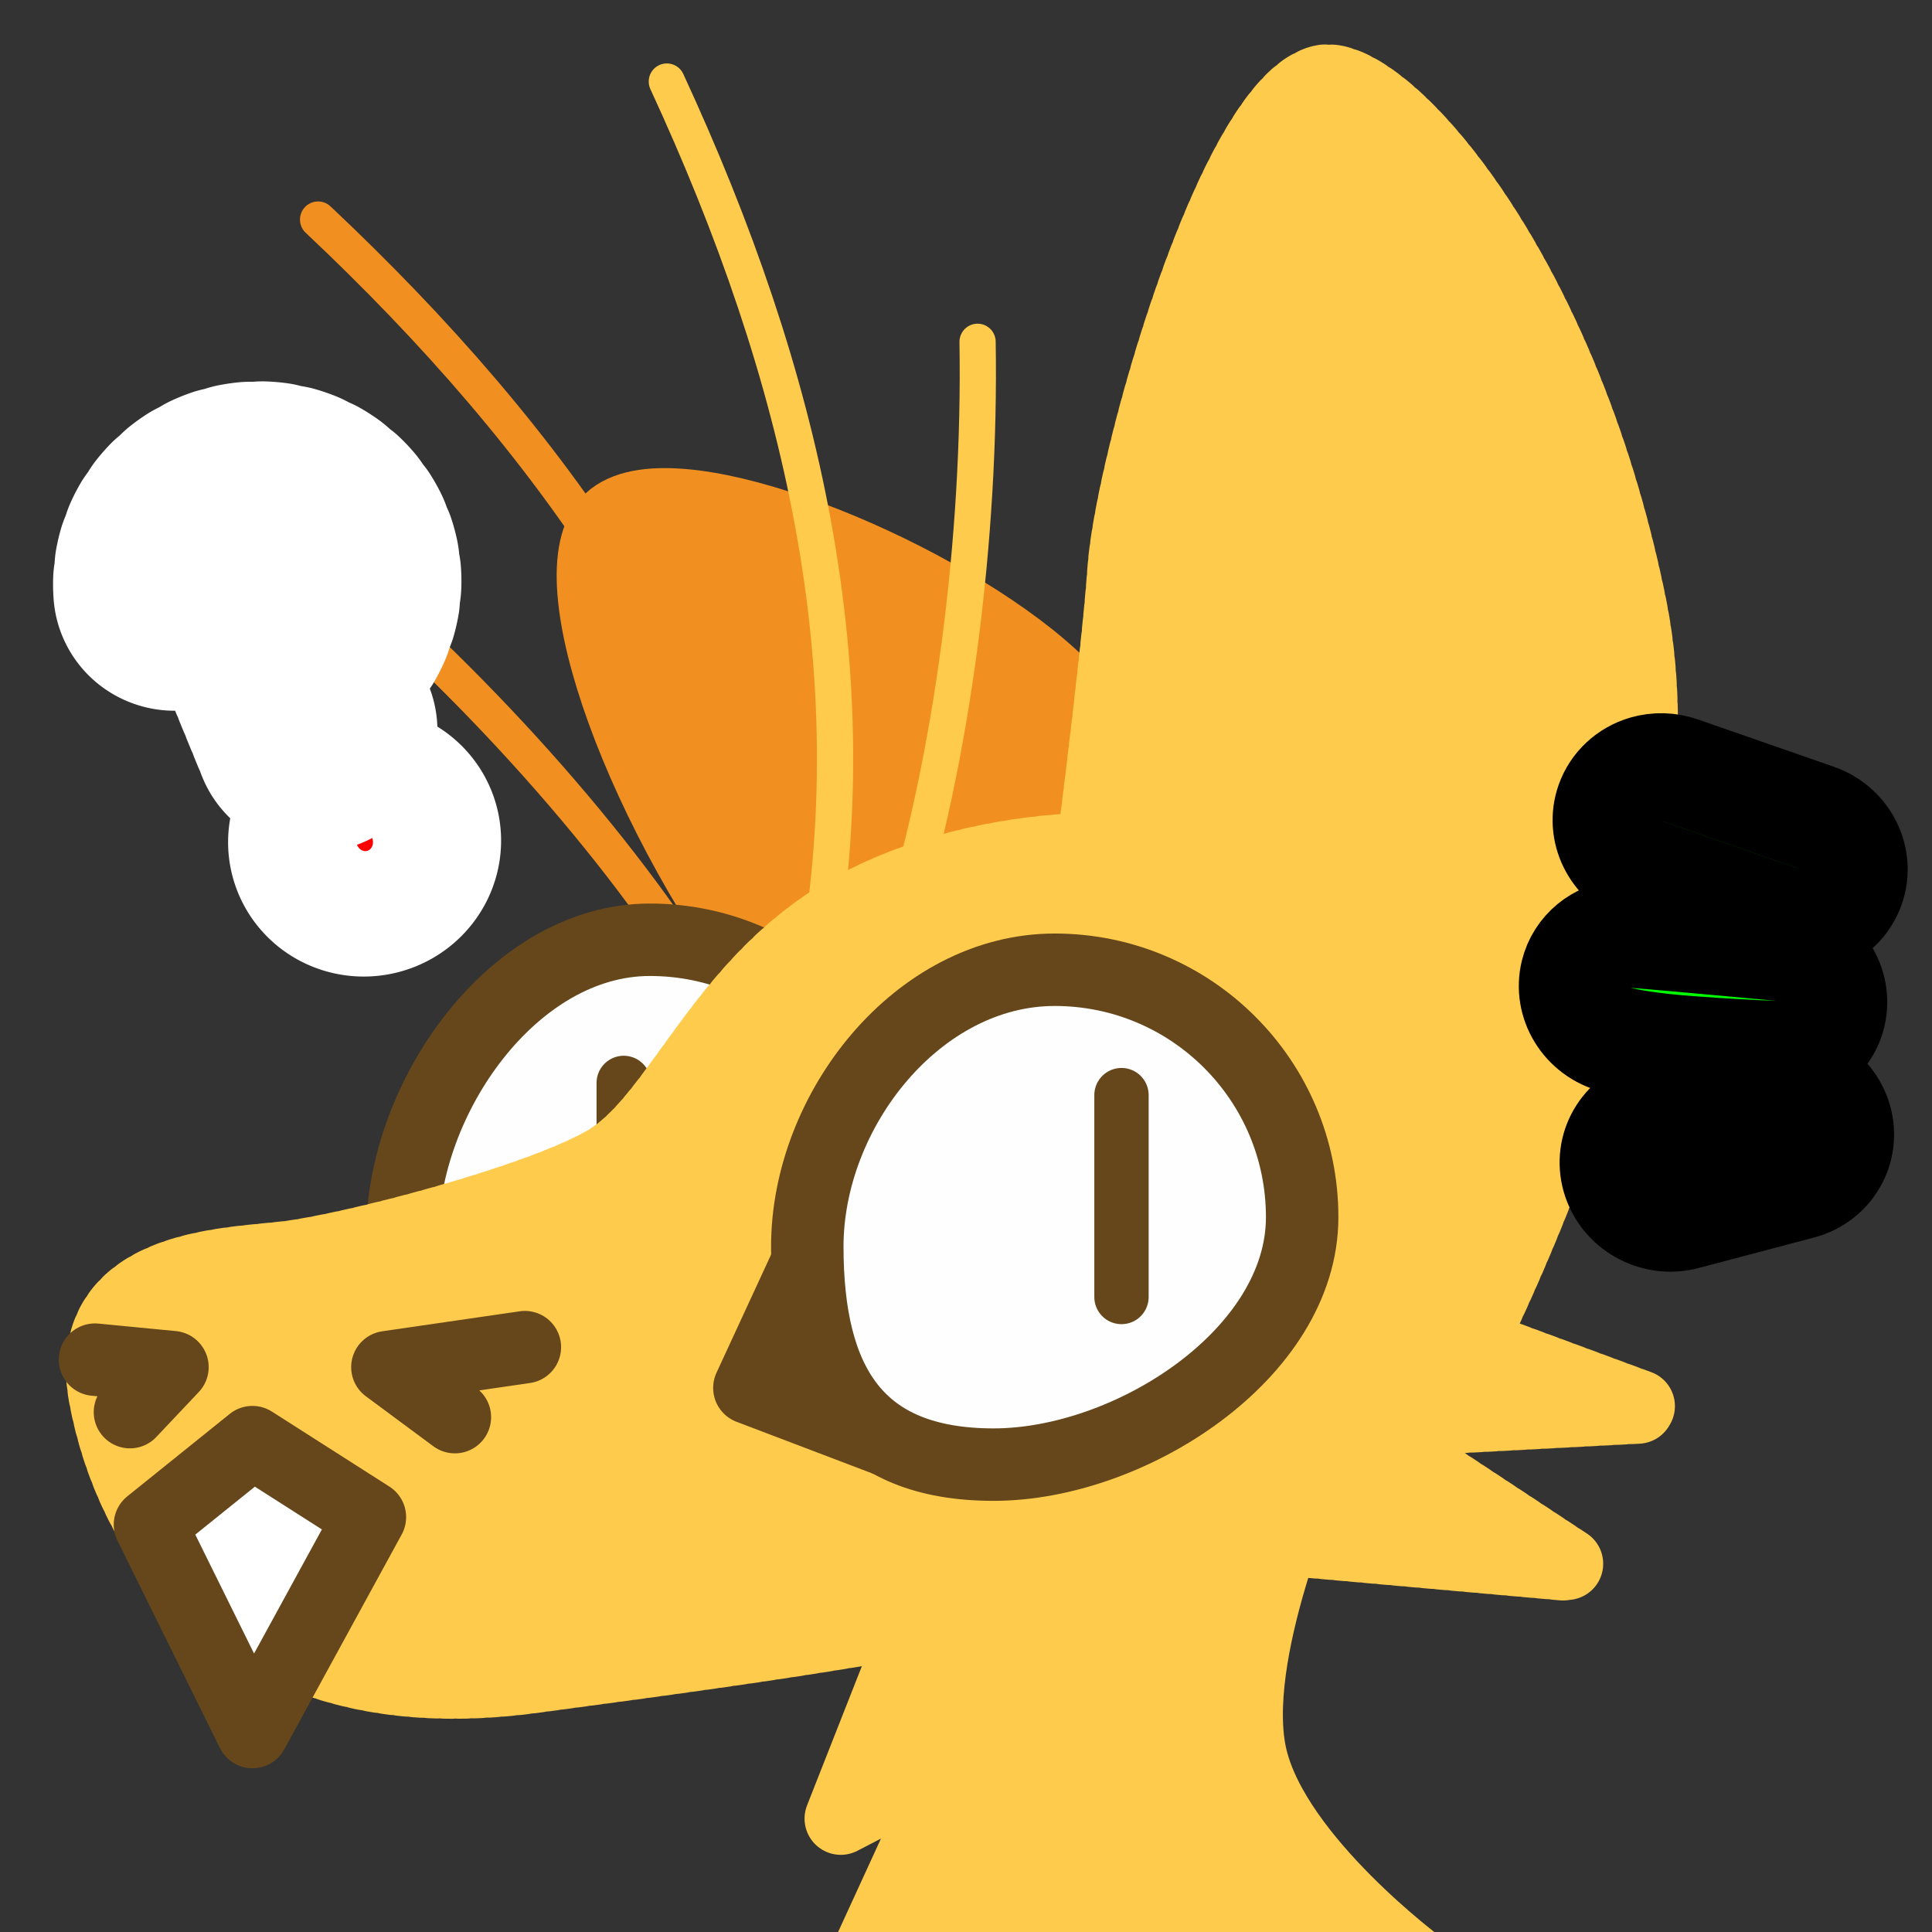 <?xml version="1.0" encoding="UTF-8" standalone="no"?>
<!-- Created with Inkscape (http://www.inkscape.org/) -->

<svg
   version="1.1"
   id="svg824"
   width="1706.667"
   height="1706.667"
   viewBox="0 0 1706.667 1706.667"
   sodipodi:docname="ying_listening.svg"
   inkscape:version="1.1 (c68e22c387, 2021-05-23)"
   inkscape:export-filename="D:\Pictures\yingmotes\ying_surprised.png"
   inkscape:export-xdpi="72"
   inkscape:export-ydpi="72"
   xmlns:inkscape="http://www.inkscape.org/namespaces/inkscape"
   xmlns:sodipodi="http://sodipodi.sourceforge.net/DTD/sodipodi-0.dtd"
   xmlns="http://www.w3.org/2000/svg"
   xmlns:svg="http://www.w3.org/2000/svg">
  <rect x="0" y="0" width="1706.667" height="1706.667" fill="#333333" stroke="none"/>
  <defs
     id="defs828" />
  <sodipodi:namedview
     id="namedview826"
     pagecolor="#ffffff"
     bordercolor="#666666"
     borderopacity="1.0"
     inkscape:pageshadow="2"
     inkscape:pageopacity="0.0"
     inkscape:pagecheckerboard="0"
     showgrid="false"
     inkscape:zoom="0.16681243"
     inkscape:cx="-1666.5425"
     inkscape:cy="-290.74572"
     inkscape:window-width="1920"
     inkscape:window-height="1001"
     inkscape:window-x="-9"
     inkscape:window-y="-9"
     inkscape:window-maximized="1"
     inkscape:current-layer="g12988" />
  <g
     id="layer1"
     inkscape:label="Ying"
     style="display:inline"
     inkscape:groupmode="layer">
    <path
       style="display:none;fill:#123456;stroke:#123456;stroke-width:64;stroke-linecap:round;stroke-linejoin:round;-inkscape-stroke:none;paint-order:fill markers stroke;stop-color:#000000"
       d="m 1298.031,865.098 c 70.798,131.454 185.382,239.025 198.706,401.828 -29.438,-19.135 -55.932,-14.719 -79.483,13.247 91.022,54.7 58.514,175.917 81.69,267.15 l -99.353,6.624 c 66.759,58.919 81.773,128.186 90.522,198.706 l -494.507,2.208 c -24.38,-41.481 23.115,-208.563 66.236,-227.044 0,0 3.379,-20.015 -75.353,-9.455 C 1015.23,1271.09 1172.184,1096.186 1298.031,865.098 Z"
       id="path3091"
       sodipodi:nodetypes="cccccccccc"
       inkscape:label="mane" />
    <path
       style="opacity:1;fill:#ffcb4c;fill-opacity:1;stroke:#ffcb4c;stroke-width:64;stroke-linecap:round;stroke-linejoin:round;stroke-miterlimit:4;stroke-dasharray:none;stroke-dashoffset:0;stroke-opacity:1;paint-order:fill markers stroke;stop-color:#000000"
       d="m 848.093,1338.888 -105.376,267.609 103.413,-53.623 -94.756,206.489 503.097,-21.95 c 0,0 -127.607,-94.233 -149.202,-184.539 -21.595,-90.306 51.043,-253.25 51.043,-253.25 z"
       id="path3340"
       inkscape:label="neck"
       sodipodi:nodetypes="cccccscc" />
    <g
       id="g12988"
       inkscape:label="head"
       inkscape:groupmode="layer">
      <path
         style="opacity:1;fill:#f19020;fill-opacity:1;stroke:#f19020;stroke-width:64;stroke-linecap:round;stroke-miterlimit:4;stroke-dasharray:none;stroke-dashoffset:0;stroke-opacity:1;paint-order:fill markers stroke;stop-color:#000000"
         d="m 949.481,1125.878 c 0,0 -145.976,-100.52 -258.118,-244.794 C 567.995,722.368 489.069,506.595 538.871,459.439 c 49.802,-47.156 260.319,33.347 371.322,121.944 111.003,88.597 281.758,345.738 281.758,345.738 z"
         id="path1640"
         inkscape:label="left ear"
         sodipodi:nodetypes="cssscc"
         inkscape:transform-center-x="117.60791"
         inkscape:transform-center-y="-136.95806" />
      <path
         style="display:inline;fill:none;fill-opacity:1;stroke:#f19020;stroke-width:32;stroke-linecap:round;stroke-linejoin:round;stroke-miterlimit:4;stroke-dasharray:none;stroke-dashoffset:0;stroke-opacity:1;paint-order:fill markers stroke;stop-color:#000000"
         d="m 255.059,466.901 c 134.673,107.655 269.193,250.973 356.663,385.853"
         id="path6280-0-6"
         sodipodi:nodetypes="cc"
         inkscape:label="eyelash left small"
         inkscape:transform-center-x="153.41509"
         inkscape:transform-center-y="-157.5739" />
      <path
         style="display:inline;fill:none;fill-opacity:1;stroke:#f19020;stroke-width:32;stroke-linecap:round;stroke-linejoin:round;stroke-miterlimit:4;stroke-dasharray:none;stroke-dashoffset:0;stroke-opacity:1;paint-order:fill markers stroke;stop-color:#000000"
         d="M 280.984,193.953 C 488.46,389.265 643.563,609.381 697.099,877.602"
         id="path6280-3"
         sodipodi:nodetypes="cc"
         inkscape:label="eyelash left big"
         inkscape:transform-center-x="194.02173"
         inkscape:transform-center-y="-282.94438" />
      <g
         id="g12997"
         inkscape:label="left eye">
        <path
           id="path1915-9"
           style="display:inline;fill:#fefefe;stroke:#65471b;stroke-width:64;stroke-linecap:round;stroke-linejoin:round;paint-order:fill markers stroke;stop-color:#000000"
           inkscape:label="lefteye"
           d="m 792.618,1048.728 c 10e-6,120.717 -155.86,218.577 -276.577,218.577 -120.717,0 -160.577,-55.86 -160.577,-176.577 0,-120.717 97.86,-260.577 218.577,-260.577 120.717,0 218.577,97.86 218.577,218.577 z"
           sodipodi:nodetypes="sssss" />
        <path
           style="opacity:1;fill:#ffffff;fill-opacity:1;stroke:#65471b;stroke-width:48;stroke-linecap:round;stroke-linejoin:round;stroke-miterlimit:4;stroke-dasharray:none;stroke-dashoffset:0;stroke-opacity:1;paint-order:fill markers stroke;stop-color:#000000"
           d="m 550.974,956.622 v 91.461"
           id="path2372"
           inkscape:label="left pupil" />
      </g>
      <path
         id="path1148"
         style="display:inline;opacity:1;fill:#ffcb4c;stroke:#ffcb4c;stroke-width:64;stroke-linecap:round;stroke-linejoin:round;stroke-miterlimit:4;stroke-dasharray:6.4, 6.4;stroke-dashoffset:0;stroke-opacity:1;paint-order:fill markers stroke;stop-color:#000000"
         inkscape:label="head"
         d="m 1299.055,1153.559 c 0,0 -0.108,-10.821 -0.951,-28.418 -0.422,-8.799 -1.026,-19.291 -1.895,-30.973 -0.869,-11.681 -2,-24.552 -3.473,-38.105 -1.473,-13.553 -3.289,-27.788 -5.523,-42.201 -2.235,-14.413 -4.889,-29.005 -8.043,-43.268 -1.577,-7.131 -3.279,-14.182 -5.115,-21.086 -1.836,-6.904 -3.807,-13.662 -5.922,-20.213 -2.115,-6.551 -4.373,-12.892 -6.787,-18.963 -2.414,-6.071 -4.983,-11.87 -7.715,-17.334 -2.732,-5.464 -5.935,-10.786 -9.539,-15.961 -3.604,-5.175 -7.611,-10.205 -11.949,-15.084 -4.338,-4.879 -9.007,-9.609 -13.94,-14.186 -4.932,-4.576 -10.126,-8.999 -15.514,-13.266 -5.387,-4.266 -10.967,-8.375 -16.67,-12.324 -5.703,-3.949 -11.53,-7.738 -17.41,-11.363 -11.761,-7.251 -23.737,-13.847 -35.371,-19.76 -11.634,-5.913 -22.926,-11.142 -33.32,-15.66 -10.395,-4.519 -19.891,-8.326 -27.934,-11.395 -16.085,-6.137 -26.354,-9.318 -26.354,-9.318 -106.831,-15.988 -232.175,6.969 -312.625,60.014 -101.267,66.77 -136.887,176.629 -198.707,211.955 -61.82,35.325 -225.2,77.273 -280.396,83.897 -55.196,6.623 -183.25,6.625 -161.172,123.641 22.078,117.016 112.599,282.605 377.541,247.279 264.942,-35.326 313.515,-44.157 536.508,-88.314 22.897,-4.534 53.848,-18.32 86.828,-36.947 l 291.93,26.041 -170.985,-112.724 c 5.358,-4.84 10.6,-9.718 15.633,-14.637 l 220.135,-11.742 -162.94,-60.301 c 3.481,-6.554 6.481,-13.021 8.627,-19.307 1.052,-3.082 2.033,-6.627 3.047,-9.977 z"
         sodipodi:nodetypes="csssssssssssssssssscssssssccccccsc" />
      <path
         style="display:none;fill:#123456;stroke:#123456;stroke-width:64;stroke-linecap:round;stroke-linejoin:round;-inkscape-stroke:none;paint-order:fill markers stroke;stop-color:#000000"
         d="M 880.931,744.045 C 763.916,771.643 622.613,916.257 622.613,916.257 620.953,833.211 611.28,749.437 735.213,677.809 c -124.695,-7.457 -249.288,-15.117 -408.452,46.365 0,0 303.226,-263.622 490.142,-280.397 172.212,-15.455 264.942,37.533 264.942,37.533 -0.192,-45.683 -31.458,-88.259 -90.522,-128.055 0,0 295.852,97.145 333.385,194.291 37.533,97.145 28.702,167.796 28.702,167.796 l -243.752,34.923 c 0,0 -111.711,-33.819 -228.727,-6.221 z"
         id="path1637"
         sodipodi:nodetypes="zcccsccsccz"
         inkscape:label="top hair" />
      <path
         id="path13483"
         style="display:inline;opacity:1;fill:#ffcb4c;stroke:#ffcb4c;stroke-width:64;stroke-linecap:round;stroke-linejoin:round;stroke-miterlimit:4;stroke-dasharray:6.4, 6.4;stroke-dashoffset:0;stroke-opacity:1;paint-order:fill markers stroke;stop-color:#000000"
         inkscape:label="right ear"
         d="M 1167.332,71.791 C 1088.656,91.012 998.811,411.481 992.522,503.19 c -5.599,81.652 -32.802,290.417 -40.565,349.592 22.567,377.426 224.072,315.399 347.244,333.156 67.479,-139.649 186.297,-428.006 141.105,-651.012 C 1378.433,229.602 1218.353,59.326 1167.332,71.791 Z"
         sodipodi:nodetypes="ssccss"
         inkscape:transform-center-x="-42.911105"
         inkscape:transform-center-y="-378.14014" />
      <g
         id="g13003"
         inkscape:label="face">
        <path
           style="opacity:1;fill:none;fill-opacity:1;stroke:#65471b;stroke-width:64;stroke-linecap:round;stroke-linejoin:round;stroke-miterlimit:4;stroke-dasharray:none;stroke-dashoffset:0;stroke-opacity:1;paint-order:fill markers stroke;stop-color:#000000"
           d="m 83.898,1201.07 68.443,6.623 -37.533,39.741"
           id="path2163"
           inkscape:label="left nostril" />
        <path
           style="opacity:1;fill:none;fill-opacity:1;stroke:#65471b;stroke-width:64;stroke-linecap:round;stroke-linejoin:round;stroke-miterlimit:4;stroke-dasharray:none;stroke-dashoffset:0;stroke-opacity:1;paint-order:fill markers stroke;stop-color:#000000"
           d="m 401.828,1251.85 -59.612,-44.157 121.432,-17.663"
           id="path2198"
           inkscape:label="right nostril" />
        <path
           style="opacity:1;fill:#ffffff;fill-opacity:1;stroke:#65471b;stroke-width:64;stroke-linecap:round;stroke-linejoin:round;stroke-miterlimit:4;stroke-dasharray:none;stroke-dashoffset:0;stroke-opacity:1;paint-order:fill markers stroke;stop-color:#000000"
           d="m 222.993,1530.039 -90.522,-183.251 90.522,-72.859 103.769,66.235 z"
           id="path2202"
           sodipodi:nodetypes="ccccc"
           inkscape:label="toof" />
      </g>
      <g
         id="g12993"
         inkscape:label="right eye">
        <path
           style="opacity:1;fill:#65471b;fill-opacity:1;stroke:#65471b;stroke-width:64;stroke-linecap:round;stroke-linejoin:round;stroke-miterlimit:4;stroke-dasharray:none;stroke-dashoffset:0;stroke-opacity:1;paint-order:fill markers stroke;stop-color:#000000"
           d="m 661.976,1226.049 53.367,-115.501 86.531,168.711 z"
           id="path7852"
           inkscape:label="eyenub"
           sodipodi:nodetypes="cccc" />
        <path
           id="path1915"
           style="opacity:1;fill:#fefefe;stroke:#65471b;stroke-width:64;stroke-linecap:round;stroke-linejoin:round;paint-order:fill markers stroke;stop-color:#000000"
           inkscape:label="righteye"
           d="m 1150.289,1075.222 c 0,120.717 -151.86,218.577 -272.577,218.577 -120.717,0 -164.577,-71.86 -164.577,-192.577 -2e-5,-120.717 97.86,-244.577 218.577,-244.577 120.717,-2e-5 218.577,97.86 218.577,218.577 z"
           sodipodi:nodetypes="sssss" />
        <path
           style="opacity:1;fill:#ffffff;fill-opacity:1;stroke:#65471b;stroke-width:48;stroke-linecap:round;stroke-linejoin:round;stroke-miterlimit:4;stroke-dasharray:none;stroke-dashoffset:0;stroke-opacity:1;paint-order:fill markers stroke;stop-color:#000000"
           d="M 990.684,967.395 V 1145.719"
           id="path2350"
           inkscape:label="right pupil"
           sodipodi:nodetypes="cc" />
      </g>
      <path
         style="opacity:1;fill:none;fill-opacity:1;stroke:#ffcb4c;stroke-width:32;stroke-linecap:round;stroke-linejoin:round;stroke-miterlimit:4;stroke-dasharray:none;stroke-dashoffset:0;stroke-opacity:1;paint-order:fill markers stroke;stop-color:#000000"
         d="M 589.065,72.037 C 708.663,330.666 770.415,592.764 719.985,861.585"
         id="path6280"
         sodipodi:nodetypes="cc"
         inkscape:label="eyelash right big"
         inkscape:transform-center-x="64.966751"
         inkscape:transform-center-y="-332.6352" />
      <path
         style="display:inline;fill:none;fill-opacity:1;stroke:#ffcb4c;stroke-width:32;stroke-linecap:round;stroke-linejoin:round;stroke-miterlimit:4;stroke-dasharray:none;stroke-dashoffset:0;stroke-opacity:1;paint-order:fill markers stroke;stop-color:#000000"
         d="m 863.558,301.934 c 2.888,172.39 -21.802,367.392 -69.98,520.763"
         id="path6280-0"
         sodipodi:nodetypes="cc"
         inkscape:label="eyelash right small"
         inkscape:transform-center-x="-58.471784"
         inkscape:transform-center-y="-204.35832" />
      <path
         id="path19479"
         style="display:inline;fill:#ff0000;fill-opacity:1;stroke:#ffffff;stroke-width:128;stroke-linecap:round;stroke-linejoin:round;stroke-miterlimit:4;stroke-dasharray:none;stroke-dashoffset:0;stroke-opacity:1;paint-order:markers stroke fill;stop-color:#000000"
         d="m 374.616,722.047 a 55.301,56.679 74.323 0 1 -31.553,72.392 55.301,56.679 74.323 0 1 -73.531,-29.973 55.301,56.679 74.323 0 1 31.553,-72.392 55.301,56.679 74.323 0 1 73.531,29.973 z M 259.796,404.993 a 42.775,43.84 74.323 0 0 -6.923,-1.09 42.775,43.84 74.323 0 0 -6.769,-1.787 c -4.628,-0.687 -9.297,-1.098 -13.986,-1.231 a 42.775,43.84 74.323 0 0 -7.013,0.574 42.775,43.84 74.323 0 0 -7.001,-0.14 c -4.66,0.419 -9.28,1.111 -13.84,2.066 a 42.775,43.84 74.323 0 0 -6.663,2.178 42.775,43.84 74.323 0 0 -6.859,1.49 c -4.455,1.493 -8.817,3.247 -13.064,5.257 a 42.775,43.84 74.323 0 0 -5.983,3.682 42.775,43.84 74.323 0 0 -6.336,3.065 c -3.97,2.491 -7.783,5.212 -11.42,8.149 a 42.775,43.84 74.323 0 0 -4.916,4.959 42.775,43.84 74.323 0 0 -5.399,4.427 c -3.255,3.334 -6.299,6.849 -9.119,10.527 a 42.775,43.84 74.323 0 0 -3.581,5.941 42.775,43.84 74.323 0 0 -4.19,5.551 c -2.357,3.98 -4.472,8.097 -6.333,12.334 a 42.775,43.84 74.323 0 0 -2.045,6.596 42.775,43.84 74.323 0 0 -2.733,6.371 c -1.331,4.425 -2.386,8.919 -3.161,13.462 a 42.775,43.84 74.323 0 0 -0.376,6.874 42.775,43.84 74.323 0 0 -1.1,6.801 c -0.211,4.587 -0.138,9.157 0.209,13.69 a 42.775,43.84 74.323 0 0 46.906,38.945 42.775,43.84 74.323 0 0 40.376,-46.434 c -0.089,-1.159 -0.106,-2.311 -0.054,-3.434 a 42.775,43.84 74.323 0 0 -0.087,-1.27 42.775,43.84 74.323 0 0 0.452,-2.113 c 0.188,-1.104 0.447,-2.204 0.77,-3.278 a 42.775,43.84 74.323 0 0 0.536,-2.096 42.775,43.84 74.323 0 0 0.648,-1.116 c 0.455,-1.036 0.979,-2.058 1.566,-3.049 a 42.775,43.84 74.323 0 0 1.041,-1.935 42.775,43.84 74.323 0 0 0.904,-0.941 c 0.705,-0.919 1.466,-1.797 2.269,-2.62 a 42.775,43.84 74.323 0 0 1.479,-1.644 42.775,43.84 74.323 0 0 1.103,-0.706 c 0.893,-0.721 1.833,-1.392 2.804,-2.001 a 42.775,43.84 74.323 0 0 1.805,-1.237 42.775,43.84 74.323 0 0 1.228,-0.424 c 1.032,-0.488 2.102,-0.919 3.189,-1.284 a 42.775,43.84 74.323 0 0 2.081,-0.791 42.775,43.84 74.323 0 0 1.311,-0.128 c 1.161,-0.243 2.33,-0.417 3.486,-0.521 a 42.775,43.84 74.323 0 0 2.193,-0.287 42.775,43.84 74.323 0 0 1.285,0.179 c 1.14,0.032 2.286,0.133 3.416,0.301 a 42.775,43.84 74.323 0 0 2.173,0.233 42.775,43.84 74.323 0 0 1.195,0.474 c 1.107,0.303 2.202,0.674 3.263,1.105 a 42.775,43.84 74.323 0 0 1.702,0.481 42.775,43.84 74.323 0 0 1.431,1.018 c 1.003,0.556 1.978,1.176 2.906,1.848 a 42.775,43.84 74.323 0 0 1.53,0.864 42.775,43.84 74.323 0 0 1.132,1.319 c 0.837,0.776 1.625,1.603 2.35,2.462 a 42.775,43.84 74.323 0 0 1.256,1.186 42.775,43.84 74.323 0 0 0.766,1.535 c 0.611,0.938 1.166,1.919 1.656,2.925 a 42.775,43.84 74.323 0 0 0.931,1.46 42.775,43.84 74.323 0 0 0.369,1.69 c 0.372,1.085 0.678,2.2 0.916,3.326 a 42.775,43.84 74.323 0 0 0.55,1.645 42.775,43.84 74.323 0 0 -0.052,1.734 c 0.094,1.113 0.12,2.24 0.076,3.356 a 42.775,43.84 74.323 0 0 0.128,1.712 42.775,43.84 74.323 0 0 -0.472,1.664 c -0.182,1.111 -0.435,2.22 -0.754,3.307 a 42.775,43.84 74.323 0 0 -0.299,1.721 42.775,43.84 74.323 0 0 -0.873,1.529 c -0.45,1.046 -0.971,2.079 -1.553,3.081 a 42.775,43.84 74.323 0 0 -0.705,1.602 42.775,43.84 74.323 0 0 -1.215,1.285 c -0.692,0.917 -1.441,1.795 -2.232,2.617 a 42.775,43.84 74.323 0 0 -1.065,1.387 42.775,43.84 74.323 0 0 -1.477,0.958 c -0.879,0.719 -1.809,1.392 -2.773,2.004 a 42.775,43.84 74.323 0 0 -1.371,1.1 42.775,43.84 74.323 0 0 -1.672,0.589 c -0.834,0.401 -1.707,0.772 -2.611,1.106 a 42.775,43.84 74.323 0 0 -0.597,0.298 42.775,43.84 74.323 0 0 -0.641,0.18 42.775,43.84 74.323 0 0 -3.727,2.004 42.775,43.84 74.323 0 0 -4.326,2.325 42.775,43.84 74.323 0 0 -3.772,3.074 42.775,43.84 74.323 0 0 -3.7,3.201 42.775,43.84 74.323 0 0 -2.998,3.82 42.775,43.84 74.323 0 0 -2.882,3.908 42.775,43.84 74.323 0 0 -2.063,4.366 42.775,43.84 74.323 0 0 -1.932,4.431 42.775,43.84 74.323 0 0 -1.024,4.691 42.775,43.84 74.323 0 0 -0.881,4.729 42.775,43.84 74.323 0 0 0.064,4.787 42.775,43.84 74.323 0 0 0.213,4.786 42.775,43.84 74.323 0 0 1.153,4.647 42.775,43.84 74.323 0 0 0.997,4.018 42.775,43.84 74.323 0 0 0.296,0.577 42.775,43.84 74.323 0 0 0.177,0.628 l 3.247,7.918 a 42.775,43.84 74.323 0 0 2.081,3.773 42.775,43.84 74.323 0 0 1.166,4.144 l 3.247,7.918 a 42.775,43.84 74.323 0 0 2.081,3.774 42.775,43.84 74.323 0 0 1.166,4.144 l 3.247,7.918 a 42.775,43.84 74.323 0 0 2.081,3.772 42.775,43.84 74.323 0 0 1.166,4.146 l 3.247,7.918 a 42.775,43.84 74.323 0 0 2.082,3.775 42.775,43.84 74.323 0 0 1.165,4.143 l 0.57,1.391 a 42.775,43.84 74.323 0 0 56.875,23.184 42.775,43.84 74.323 0 0 24.406,-55.994 l -0.57,-1.391 a 42.775,43.84 74.323 0 0 -1.584,-2.872 42.775,43.84 74.323 0 0 -1.663,-5.046 l -3.247,-7.918 a 42.775,43.84 74.323 0 0 -1.582,-2.87 42.775,43.84 74.323 0 0 -1.664,-5.048 l -2.968,-7.236 a 42.775,43.84 74.323 0 0 0.917,-1.073 42.775,43.84 74.323 0 0 4.483,-3.729 c 3.237,-3.363 6.258,-6.907 9.055,-10.612 a 42.775,43.84 74.323 0 0 4.231,-6.905 42.775,43.84 74.323 0 0 3.451,-4.648 c 2.321,-3.99 4.401,-8.115 6.227,-12.358 a 42.775,43.84 74.323 0 0 2.444,-7.671 42.775,43.84 74.323 0 0 2.232,-5.297 c 1.298,-4.422 2.323,-8.915 3.069,-13.456 a 42.775,43.84 74.323 0 0 0.278,-5.725 42.775,43.84 74.323 0 0 1.114,-7.966 c 0.183,-4.596 0.079,-9.191 -0.309,-13.765 a 42.775,43.84 74.323 0 0 -1.13,-5.589 42.775,43.84 74.323 0 0 -0.863,-7.956 c -0.938,-4.456 -2.148,-8.849 -3.624,-13.16 a 42.775,43.84 74.323 0 0 -2.455,-5.151 42.775,43.84 74.323 0 0 -2.771,-7.511 c -2.009,-4.125 -4.272,-8.123 -6.78,-11.975 a 42.775,43.84 74.323 0 0 -3.664,-4.426 42.775,43.84 74.323 0 0 -4.544,-6.621 c -2.967,-3.519 -6.145,-6.849 -9.517,-9.977 a 42.775,43.84 74.323 0 0 -4.634,-3.412 42.775,43.84 74.323 0 0 -6.029,-5.336 c -3.735,-2.704 -7.634,-5.183 -11.682,-7.426 a 42.775,43.84 74.323 0 0 -5.334,-2.218 42.775,43.84 74.323 0 0 -7.172,-3.765 c -4.302,-1.751 -8.71,-3.244 -13.203,-4.472 z"
         inkscape:label="qm1" />
      <g
         id="g3708"
         transform="matrix(0.73,-0.034,0.043,0.72,2169.408,481.139)"
         style="fill:#00ff00;stroke:#000000;stroke-width:132.29;stroke-miterlimit:4;stroke-dasharray:none">
        <path
           id="path5951"
           style="color:#000000;fill:#00ff00;stroke:#000000;stroke-width:132.29;stroke-linecap:round;stroke-linejoin:round;stroke-miterlimit:4;stroke-dasharray:none;paint-order:stroke fill markers"
           d="m -845.848,616.033 c -6.907,-0.694 -13.879,-0.297 -20.662,1.178 l -141.494,30.752 c -35.697,7.759 -58.346,42.986 -50.588,78.684 7.759,35.697 42.986,58.346 78.684,50.588 l 141.494,-30.752 c 35.697,-7.759 58.346,-42.986 50.588,-78.684 -6.086,-28.002 -29.51,-48.9 -58.021,-51.766 z M -993.091,228.818 c -20.621,5.022 -37.629,19.571 -45.748,39.136 -14.009,33.756 2.035,72.32 35.836,86.135 l 160.575,65.628 c 33.8,13.814 72.557,-2.351 86.566,-36.106 14.009,-33.756 -2.035,-72.32 -35.836,-86.135 l -160.574,-65.628 c -12.925,-5.282 -27.213,-6.343 -40.818,-3.03 z m -38.571,199.387 c -28.651,0.509 -53.716,19.409 -62.086,46.814 -10.671,34.939 9.002,71.912 43.941,82.582 36,10.994 79.543,15.996 119.603,20.588 40.06,4.592 73.793,7.264 73.793,7.264 36.416,2.889 68.279,-24.291 71.168,-60.707 2.889,-36.416 -24.291,-68.279 -60.707,-71.168 0,0 -178.773,-25.496 -185.713,-25.373 z"
           sodipodi:nodetypes="sccsscssssscsssscccscscc" />
      </g>
    </g>
  </g>
</svg>

